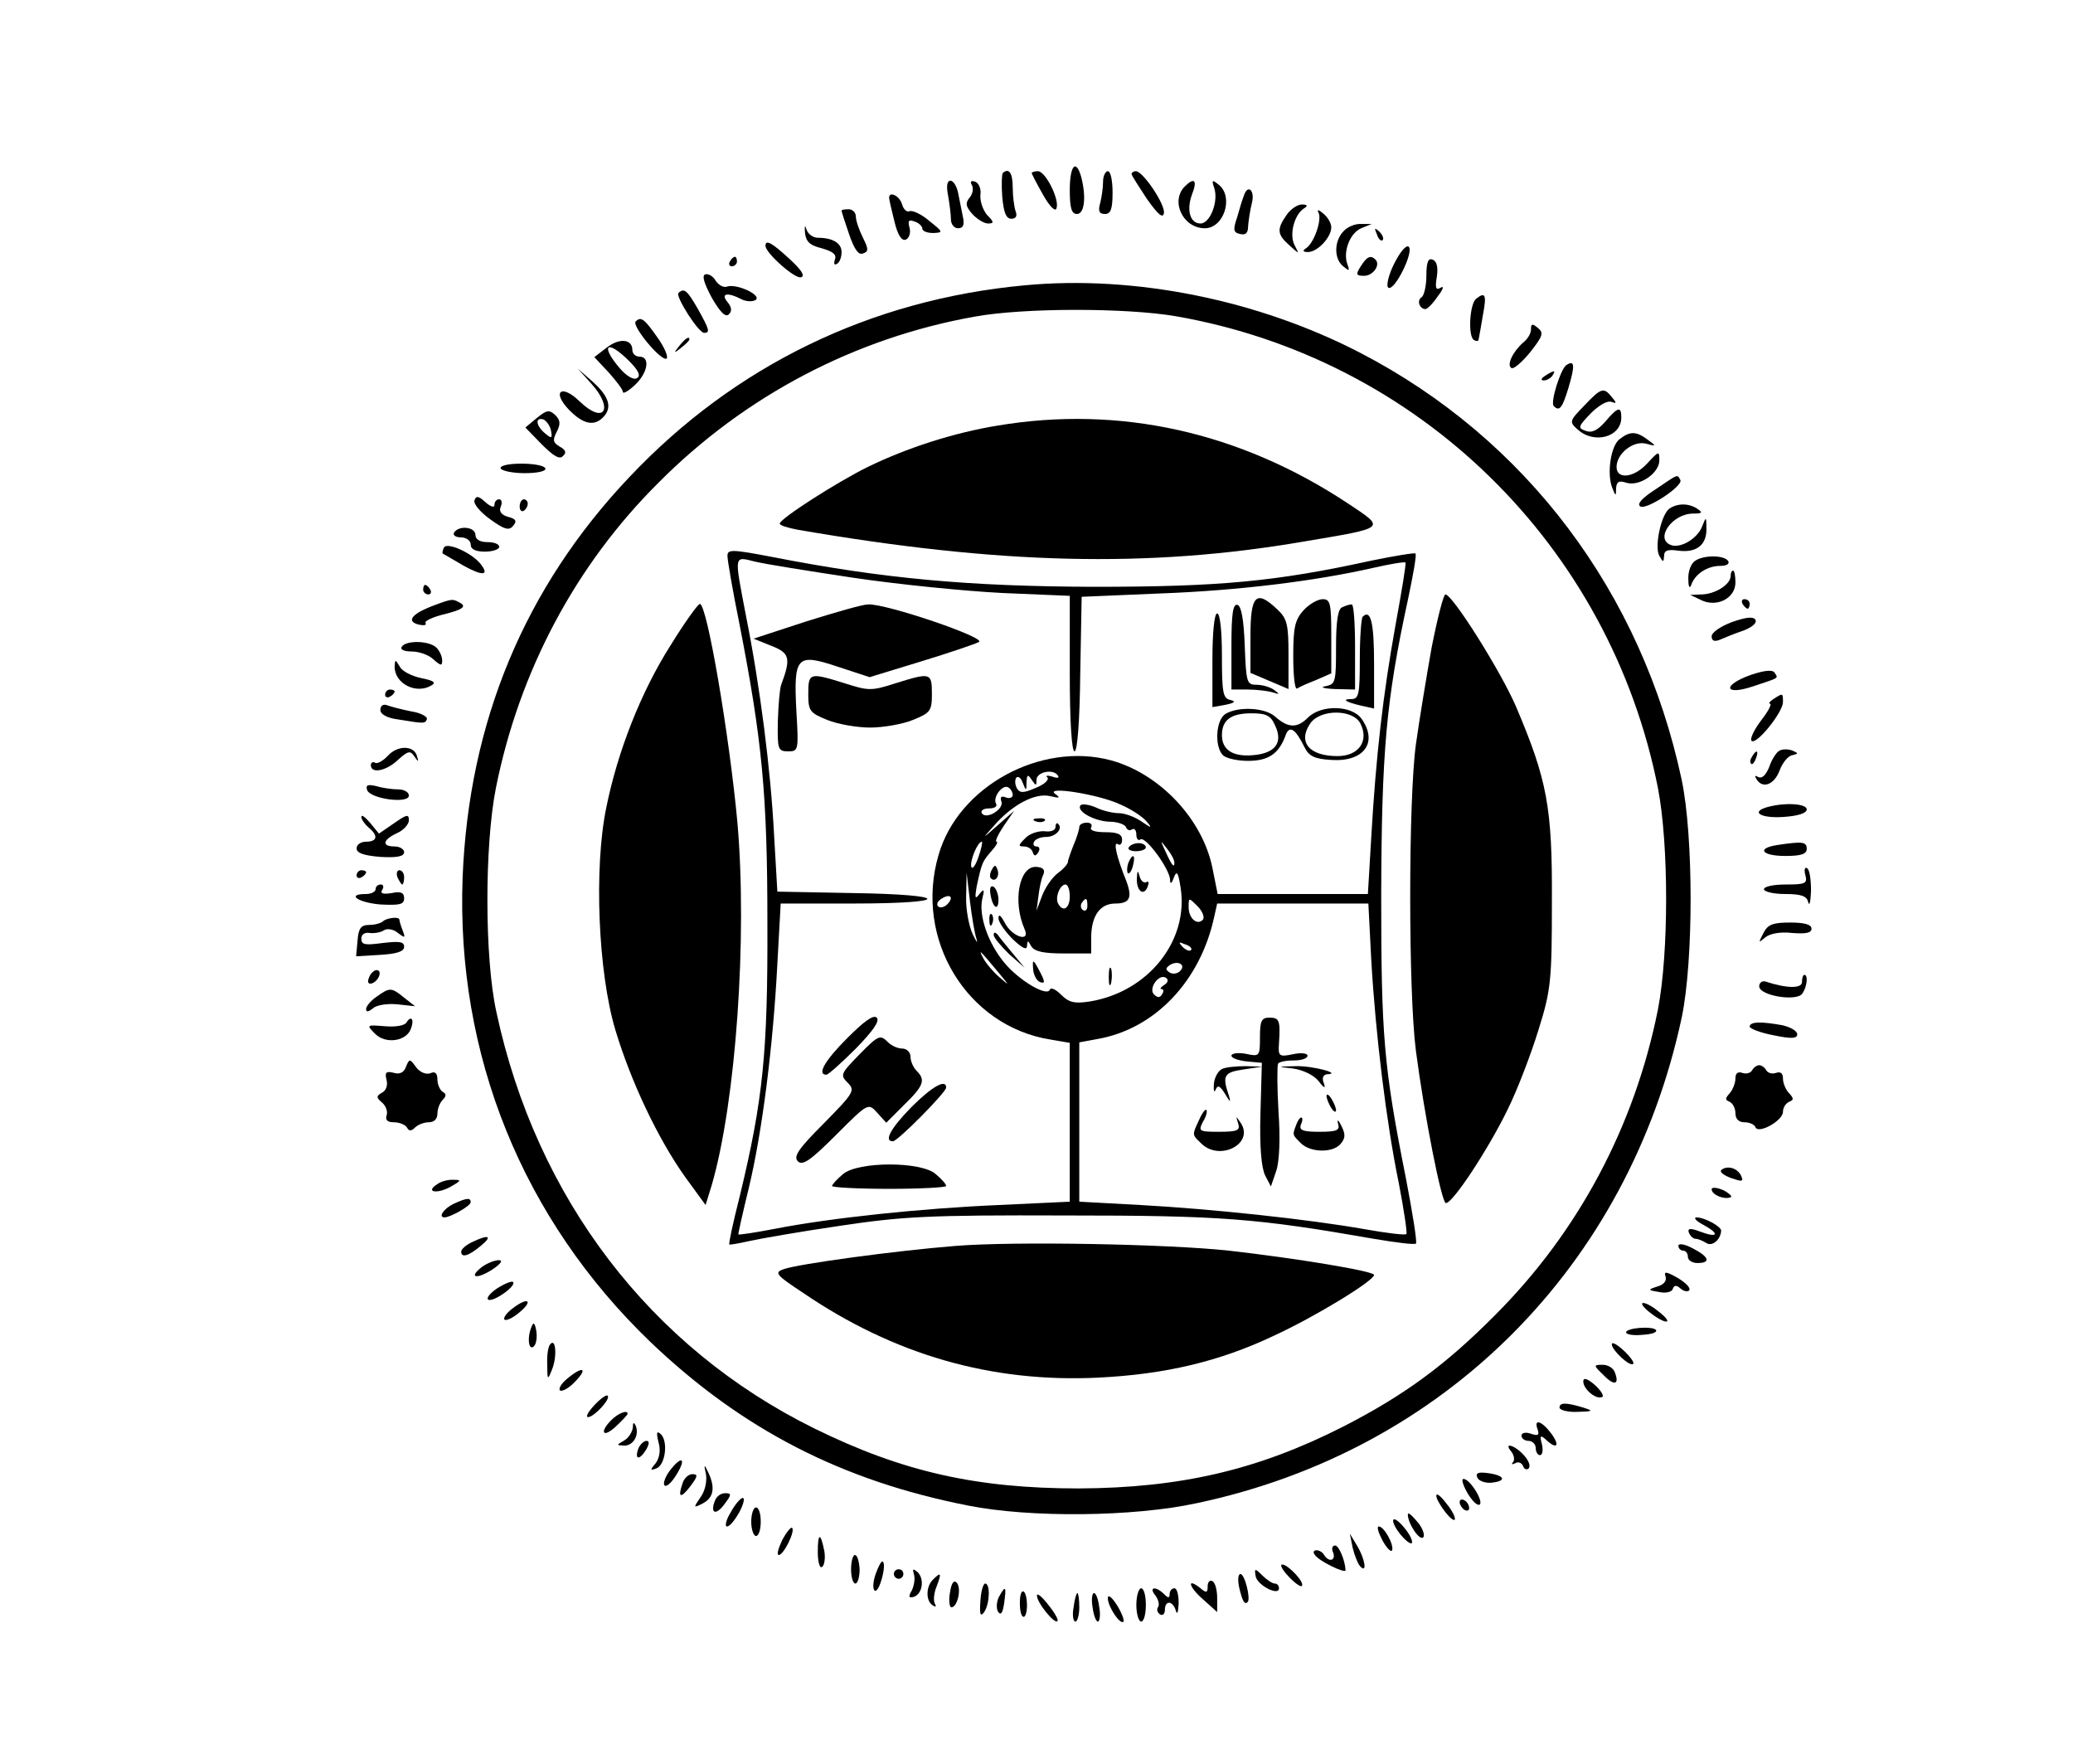 <?xml version="1.0" standalone="no"?>
<!DOCTYPE svg PUBLIC "-//W3C//DTD SVG 20010904//EN"
 "http://www.w3.org/TR/2001/REC-SVG-20010904/DTD/svg10.dtd">
<svg version="1.0" xmlns="http://www.w3.org/2000/svg"
 width="436pt" height="371pt" viewBox="0 0 436 371"
 preserveAspectRatio="xMidYMid meet">

<g transform="translate(0,371) scale(0.1,-0.1)"
fill="#000000" stroke="none">
<path d="M2250 3310 c0 -38 4 -50 15 -50 16 0 20 36 9 78 -11 39 -24 24 -24
-28z"/>
<path d="M2109 3346 c-2 -3 -3 -25 -1 -50 3 -33 8 -46 19 -46 10 0 13 6 9 16
-3 9 -6 31 -6 50 0 30 -8 42 -21 30z"/>
<path d="M2170 3346 c0 -2 11 -23 24 -46 14 -25 26 -36 28 -28 7 18 -23 78
-39 78 -7 0 -13 -2 -13 -4z"/>
<path d="M2320 3328 c0 -13 -3 -33 -6 -45 -5 -17 -2 -23 10 -23 12 0 16 10 16
45 0 25 -4 45 -10 45 -5 0 -10 -10 -10 -22z"/>
<path d="M2380 3344 c0 -3 15 -26 32 -52 24 -34 34 -42 36 -30 3 18 -44 88
-59 88 -5 0 -9 -3 -9 -6z"/>
<path d="M1994 3299 c3 -17 6 -40 6 -50 0 -11 7 -19 15 -19 11 0 14 7 10 25
-3 14 -7 36 -10 50 -3 14 -10 25 -16 25 -7 0 -9 -11 -5 -31z"/>
<path d="M2044 3321 c4 -7 2 -19 -5 -27 -9 -11 -8 -18 6 -34 10 -11 25 -20 33
-20 13 0 13 3 -2 18 -9 11 -15 29 -14 42 2 12 -3 25 -11 28 -9 3 -11 0 -7 -7z"/>
<path d="M2492 3318 c-31 -31 -4 -88 42 -88 40 0 61 65 30 91 -15 12 -16 11
-10 -7 9 -28 -9 -74 -29 -74 -22 0 -30 28 -18 61 12 30 5 37 -15 17z"/>
<path d="M2616 3298 c-3 -7 -9 -27 -14 -45 -9 -26 -8 -32 6 -35 12 -3 17 2 17
16 1 12 4 33 8 49 7 27 -9 41 -17 15z"/>
<path d="M1870 3294 c0 -3 5 -25 11 -49 7 -29 15 -42 24 -39 7 3 11 14 8 25
-4 15 -2 18 11 13 9 -3 16 -10 16 -15 0 -5 10 -9 23 -9 21 1 21 2 -8 25 -16
14 -35 23 -42 21 -6 -3 -13 4 -16 15 -5 17 -27 28 -27 13z"/>
<path d="M2706 3258 c-21 -30 -20 -41 6 -64 21 -19 21 -19 11 0 -12 22 -1 65
20 78 8 5 7 8 -5 8 -9 0 -24 -10 -32 -22z"/>
<path d="M1770 3267 c0 -2 7 -24 16 -50 11 -32 20 -44 29 -40 12 4 12 9 0 33
-8 16 -15 36 -15 45 0 8 -7 15 -15 15 -8 0 -15 -1 -15 -3z"/>
<path d="M2773 3263 c8 -14 -9 -64 -26 -75 -8 -5 -7 -8 4 -8 20 0 49 31 49 52
0 9 -8 22 -17 29 -9 8 -14 9 -10 2z"/>
<path d="M1693 3221 c2 -19 10 -27 35 -33 24 -7 32 -13 28 -24 -3 -9 -1 -12 4
-9 6 3 10 14 10 25 0 19 -19 30 -50 30 -10 0 -21 8 -24 18 -3 10 -4 7 -3 -7z"/>
<path d="M2826 3224 c-20 -20 -21 -58 -1 -74 13 -11 14 -10 9 4 -10 26 5 66
29 76 l22 9 -22 0 c-12 1 -29 -6 -37 -15z"/>
<path d="M2896 3217 c3 -10 9 -15 12 -12 3 3 0 11 -7 18 -10 9 -11 8 -5 -6z"/>
<path d="M1610 3193 c0 -15 63 -71 75 -66 9 3 0 16 -25 39 -37 34 -50 41 -50
27z"/>
<path d="M2932 3155 c-12 -24 -17 -47 -12 -50 13 -8 54 75 43 86 -5 5 -18 -10
-31 -36z"/>
<path d="M1535 3160 c-3 -5 -1 -10 4 -10 6 0 11 5 11 10 0 6 -2 10 -4 10 -3 0
-8 -4 -11 -10z"/>
<path d="M2862 3150 c-11 -17 -10 -20 7 -20 19 0 35 23 24 34 -10 10 -18 7
-31 -14z"/>
<path d="M3000 3130 c0 -21 -5 -42 -10 -45 -11 -7 -4 -25 8 -25 4 0 16 12 26
27 11 14 14 23 6 18 -10 -6 -12 -1 -8 23 3 20 0 33 -9 36 -9 4 -13 -5 -13 -34z"/>
<path d="M1483 3133 c-7 -3 -2 -19 14 -49 18 -31 29 -42 36 -35 7 7 6 15 -3
26 -15 18 0 21 29 6 9 -5 23 -6 30 -2 15 10 -41 36 -61 28 -7 -2 -17 4 -23 13
-5 9 -15 15 -22 13z"/>
<path d="M2155 3110 c-324 -30 -610 -169 -831 -403 -221 -233 -338 -516 -351
-842 -14 -373 126 -719 396 -978 192 -183 402 -291 667 -343 130 -26 348 -24
481 5 521 110 908 498 1020 1021 25 119 25 381 0 500 -84 394 -327 717 -676
898 -214 111 -474 164 -706 142z m318 -65 c511 -89 913 -482 1014 -992 23
-119 23 -347 0 -466 -49 -245 -167 -467 -342 -642 -105 -106 -193 -170 -320
-235 -179 -91 -342 -129 -556 -130 -215 0 -371 35 -556 126 -345 170 -585 484
-669 876 -25 113 -25 350 -1 471 49 245 167 468 342 642 182 183 413 304 664
349 103 19 319 19 424 1z"/>
<path d="M2098 2815 c-92 -15 -191 -47 -273 -87 -65 -32 -185 -109 -185 -119
0 -4 17 -9 38 -13 423 -73 736 -81 1063 -25 178 30 174 27 93 81 -227 150
-480 206 -736 163z"/>
<path d="M1530 2541 c0 -9 11 -73 25 -142 48 -246 59 -359 59 -629 1 -273 -9
-372 -58 -575 -14 -55 -24 -101 -22 -102 1 -1 19 2 41 7 22 5 108 20 190 32
133 20 187 23 475 22 329 0 403 -6 649 -49 47 -8 87 -13 89 -10 3 2 -7 64 -21
137 -47 236 -52 299 -52 598 1 298 10 406 56 618 11 52 19 96 16 98 -2 2 -44
-5 -93 -15 -201 -44 -319 -55 -584 -55 -263 1 -442 17 -677 63 -84 16 -93 16
-93 2z m265 -46 c94 -14 234 -28 313 -32 l142 -6 0 -164 c0 -99 4 -163 10
-163 6 0 11 65 12 163 l3 162 165 7 c164 6 326 26 449 54 35 8 65 13 67 11 2
-1 -8 -61 -21 -132 -26 -145 -41 -273 -51 -447 l-7 -118 -158 0 -158 0 -11 55
c-21 103 -111 198 -213 226 -148 40 -322 -55 -363 -199 -52 -177 60 -360 235
-388 l41 -7 0 -167 0 -167 -149 -7 c-163 -7 -353 -27 -471 -50 -41 -8 -76 -13
-77 -12 -1 0 9 45 22 98 28 117 51 297 60 471 l7 127 154 0 c208 0 205 19 -3
22 l-158 3 -7 121 c-7 134 -29 309 -59 459 -25 131 -26 125 19 114 20 -5 114
-20 207 -34z m430 -416 c4 -5 -2 -6 -12 -2 -10 3 -15 2 -10 -2 4 -5 -7 -15
-25 -22 -25 -11 -33 -11 -39 -1 -4 7 -5 16 -2 22 4 5 10 1 14 -10 7 -18 8 -18
8 1 1 17 3 17 11 5 9 -13 10 -13 10 0 0 17 36 24 45 9z m-95 -41 c0 -5 -7 -8
-14 -5 -10 4 -13 1 -10 -8 7 -16 -32 -40 -41 -25 -3 5 3 10 15 10 12 0 18 4
15 10 -8 13 14 42 26 34 5 -3 9 -10 9 -16z m227 -20 c23 -10 47 -26 55 -36 12
-14 10 -14 -12 1 -13 9 -34 17 -47 17 -12 0 -34 5 -48 12 -14 6 -28 8 -32 5
-11 -12 28 -34 61 -35 17 0 32 -6 34 -11 2 -6 8 -9 13 -5 5 3 9 -2 9 -11 0 -9
4 -14 9 -10 11 6 61 -62 62 -85 0 -10 3 -9 8 5 6 15 9 11 14 -21 18 -112 -68
-220 -191 -240 -32 -5 -44 -2 -60 14 -12 12 -22 16 -24 11 -5 -16 -65 19 -96
57 -34 41 -54 99 -46 134 5 20 4 22 -6 10 -9 -12 -10 -9 -6 15 11 51 12 53 31
75 10 11 15 20 11 20 -4 0 3 15 15 33 l22 32 -34 -30 c-34 -30 -34 -30 -9 -2
39 45 87 70 118 63 21 -5 23 -4 12 4 -26 18 91 0 137 -22z m-299 -110 c-6 -18
-13 -27 -15 -21 -4 11 13 53 22 53 2 0 -1 -15 -7 -32z m412 -12 c0 -12 -5 -7
-19 24 -11 24 -11 24 3 6 9 -11 16 -24 16 -30z m-416 -161 c3 -11 0 -6 -8 10
-8 17 -15 53 -14 80 l1 50 7 -60 c4 -33 10 -69 14 -80z m-62 73 c-6 -6 -15 -8
-19 -4 -4 4 -1 11 7 16 19 12 27 3 12 -12z m538 -32 c-12 -13 -30 3 -30 26 0
21 0 21 19 2 10 -10 15 -23 11 -28z m354 -83 c9 -158 32 -345 58 -471 11 -57
18 -105 16 -107 -2 -3 -42 2 -87 10 -118 21 -325 43 -473 51 l-128 7 0 167 0
168 38 7 c121 21 217 122 246 258 l6 27 159 0 159 0 6 -117z m-379 19 c-3 -3
-11 0 -18 7 -9 10 -8 11 6 5 10 -3 15 -9 12 -12z m-405 -47 c24 -29 24 -29 2
-10 -13 11 -28 29 -34 40 -11 21 -8 18 32 -30z m382 3 c-6 -6 -16 -7 -22 -3
-9 6 -9 9 1 16 17 10 34 0 21 -13z m-33 -29 c-8 -5 -10 -9 -6 -9 5 0 5 -5 1
-11 -4 -7 -9 -8 -17 0 -12 12 10 44 25 35 6 -4 5 -10 -3 -15z"/>
<path d="M2630 2373 l0 -78 40 -17 40 -17 0 73 c0 63 -3 75 -23 94 -45 43 -57
31 -57 -55z"/>
<path d="M2742 2427 c-18 -20 -22 -35 -22 -96 0 -40 3 -71 8 -69 4 3 22 11 40
18 l32 14 0 78 c0 69 -2 78 -18 78 -10 0 -28 -10 -40 -23z"/>
<path d="M1695 2403 l-110 -36 37 -15 c39 -15 42 -26 21 -82 -3 -8 -6 -43 -7
-77 -1 -59 0 -63 22 -63 21 0 22 2 17 84 -6 116 0 123 87 94 l67 -22 108 33
c59 18 115 37 122 41 16 9 -196 81 -233 79 -12 0 -70 -17 -131 -36z"/>
<path d="M2590 2351 l0 -91 34 0 c19 0 43 -3 53 -6 15 -5 15 -4 3 5 -8 6 -25
11 -37 11 -21 0 -22 5 -25 82 -2 54 -7 83 -15 86 -10 3 -13 -19 -13 -87z"/>
<path d="M2823 2433 c-9 -3 -13 -30 -13 -83 0 -74 -1 -79 -22 -83 -13 -2 -4
-5 20 -6 l42 -1 0 90 c0 50 -3 90 -7 89 -5 0 -14 -3 -20 -6z"/>
<path d="M2550 2321 l0 -98 28 5 c19 4 22 7 10 10 -16 3 -18 16 -18 93 0 53
-4 89 -10 89 -6 0 -10 -40 -10 -99z"/>
<path d="M2866 2413 c-3 -3 -6 -44 -6 -90 0 -71 -2 -83 -17 -83 -22 0 -14 -6
20 -14 l27 -6 0 94 c0 87 -7 116 -24 99z"/>
<path d="M1700 2251 c0 -36 3 -40 40 -55 22 -9 63 -16 90 -16 27 0 68 7 90 16
37 15 40 19 40 55 0 45 -3 45 -77 22 -50 -16 -56 -16 -106 0 -74 23 -77 23
-77 -22z"/>
<path d="M2578 2209 c-21 -12 -24 -69 -6 -87 7 -7 31 -12 53 -12 43 0 65 15
79 54 8 22 21 13 40 -26 9 -18 21 -24 55 -26 69 -5 100 36 65 86 -20 29 -85
31 -113 3 -23 -23 -42 -22 -69 2 -21 19 -77 22 -104 6z m104 -25 c17 -36 0
-58 -46 -62 -43 -4 -66 11 -66 42 0 32 19 46 62 46 32 0 41 -5 50 -26z m179 5
c19 -37 -3 -69 -48 -69 -60 0 -84 30 -57 69 21 30 89 30 105 0z"/>
<path d="M1782 1527 c-48 -48 -64 -77 -44 -77 4 0 32 25 62 55 36 37 51 58 44
65 -7 7 -27 -8 -62 -43z"/>
<path d="M1805 1490 c-37 -38 -38 -41 -22 -57 16 -16 13 -21 -50 -85 -53 -53
-65 -70 -55 -80 10 -10 27 2 80 55 68 68 68 68 87 47 l19 -21 38 38 c41 40 45
52 26 71 -7 7 -13 20 -13 30 0 9 -8 17 -17 17 -10 0 -23 6 -30 13 -17 17 -20
16 -63 -28z"/>
<path d="M1917 1382 c-43 -44 -59 -72 -39 -72 10 0 112 103 112 113 0 19 -30
2 -73 -41z"/>
<path d="M1773 1241 c-13 -11 -23 -22 -23 -25 0 -3 54 -6 120 -6 66 0 120 3
120 6 0 4 -10 15 -22 25 -30 27 -163 27 -195 0z"/>
<path d="M2178 1983 c7 -3 16 -2 19 1 4 3 -2 6 -13 5 -11 0 -14 -3 -6 -6z"/>
<path d="M2220 1971 c0 -7 -10 -11 -23 -9 -13 1 -32 -5 -41 -15 -14 -14 -15
-17 -3 -17 9 0 17 -5 19 -12 3 -9 6 -9 12 0 4 7 2 12 -4 12 -6 0 -8 5 -5 10 3
6 15 10 25 10 20 0 36 17 26 27 -3 4 -6 1 -6 -6z"/>
<path d="M2270 1971 c0 -5 -5 -22 -12 -38 -6 -15 -12 -32 -12 -36 -1 -5 -10
-15 -21 -23 -11 -8 -26 -29 -33 -47 l-12 -32 4 30 c2 17 6 37 10 45 5 11 0 16
-14 17 -36 3 -51 -72 -25 -131 13 -29 -27 -16 -42 14 -8 15 -13 19 -13 9 0 -8
14 -28 30 -44 20 -19 30 -24 30 -14 1 12 2 12 9 -1 7 -11 26 -15 68 -15 l58 0
0 36 c1 44 19 69 51 69 30 0 36 12 23 47 -21 52 -28 84 -18 78 5 -4 9 1 9 9 0
12 -10 16 -36 16 -21 0 -33 4 -29 10 3 6 -1 10 -9 10 -9 0 -16 -4 -16 -9z
m-20 -146 c0 -25 -14 -34 -24 -16 -8 12 3 41 15 41 5 0 9 -11 9 -25z m37 -20
c0 -8 -4 -12 -9 -9 -5 3 -6 10 -3 15 9 13 12 11 12 -6z"/>
<path d="M2374 1928 c-3 -4 4 -8 15 -8 12 0 21 4 21 8 0 5 -7 9 -15 9 -9 0
-18 -4 -21 -9z"/>
<path d="M2373 1895 c-3 -9 -3 -18 -1 -21 3 -3 8 4 11 16 6 23 -1 27 -10 5z"/>
<path d="M2086 1881 c-4 -7 -5 -15 -2 -18 9 -9 19 4 14 18 -4 11 -6 11 -12 0z"/>
<path d="M2391 1863 c-1 -27 15 -39 23 -17 3 8 2 12 -3 9 -5 -3 -12 3 -14 12
-4 14 -5 13 -6 -4z"/>
<path d="M2083 1831 c4 -29 17 -39 17 -13 0 11 -5 24 -10 27 -6 4 -9 -2 -7
-14z"/>
<path d="M2081 1774 c0 -11 3 -14 6 -6 3 7 2 16 -1 19 -3 4 -6 -2 -5 -13z"/>
<path d="M2090 1744 c0 -6 15 -23 32 -40 l33 -29 -25 30 c-14 17 -28 34 -32
40 -5 5 -8 5 -8 -1z"/>
<path d="M2173 1671 c1 -11 7 -23 14 -26 11 -4 11 0 2 18 -16 31 -18 32 -16 8z"/>
<path d="M2332 1655 c0 -16 2 -22 5 -12 2 9 2 23 0 30 -3 6 -5 -1 -5 -18z"/>
<path d="M2650 1529 c0 -41 -1 -41 -30 -35 -16 3 -30 1 -30 -4 0 -5 14 -10 32
-12 l32 -3 -3 -107 c-2 -70 2 -114 10 -130 l12 -23 11 32 c7 20 9 69 5 125 -3
51 -3 96 -1 101 2 4 16 7 33 7 16 0 29 4 29 10 0 5 -13 7 -31 3 -29 -6 -31 -4
-29 23 3 48 1 54 -20 54 -17 0 -20 -7 -20 -41z"/>
<path d="M2570 1462 c-8 -4 -16 -18 -17 -32 -1 -14 1 -19 4 -11 4 10 9 8 20
-10 10 -17 12 -18 8 -4 -15 43 -11 50 30 56 l40 6 -35 1 c-19 0 -42 -2 -50 -6z"/>
<path d="M2720 1463 c20 -3 42 -13 53 -26 12 -16 16 -17 11 -4 -4 10 -1 17 7
18 33 1 -30 18 -66 17 -40 -1 -40 -1 -5 -5z"/>
<path d="M2790 1405 c0 -5 5 -17 10 -25 5 -8 10 -10 10 -5 0 6 -5 17 -10 25
-5 8 -10 11 -10 5z"/>
<path d="M2522 1355 c-15 -32 -15 -31 4 -49 38 -39 112 -2 84 42 -11 16 -11
16 -6 0 5 -15 -1 -18 -40 -18 -42 0 -44 1 -34 21 7 11 10 23 7 25 -2 2 -9 -7
-15 -21z"/>
<path d="M2726 1344 c-8 -21 -8 -20 10 -38 20 -20 68 -21 84 -1 10 12 10 20 1
38 -6 12 -9 14 -7 5 5 -15 -2 -18 -39 -18 -35 0 -43 3 -39 15 4 8 4 15 1 15
-3 0 -8 -7 -11 -16z"/>
<path d="M3011 2348 c-11 -62 -26 -153 -33 -203 -16 -117 -16 -522 0 -645 18
-137 54 -320 63 -320 15 0 90 115 129 195 22 44 51 121 66 170 26 83 28 103
28 270 1 197 -10 255 -75 408 -31 73 -134 237 -149 237 -4 0 -17 -51 -29 -112z"/>
<path d="M1411 2354 c-63 -99 -112 -224 -136 -343 -26 -127 -17 -345 19 -466
33 -110 90 -230 147 -310 l43 -59 13 42 c51 176 75 521 54 762 -17 184 -64
460 -79 460 -4 0 -32 -39 -61 -86z"/>
<path d="M2010 1090 c-126 -10 -332 -38 -362 -49 -20 -7 -16 -12 40 -49 192
-131 397 -190 622 -179 141 7 255 34 369 88 89 41 211 116 211 128 0 8 -164
35 -305 51 -129 14 -452 20 -575 10z"/>
<path d="M1427 3094 c-7 -7 42 -84 54 -84 13 0 11 7 -13 50 -23 40 -29 45 -41
34z"/>
<path d="M3105 3082 c-14 -10 -18 -79 -5 -87 5 -3 10 -3 10 2 1 4 5 27 9 51 8
42 5 49 -14 34z"/>
<path d="M1337 3034 c-9 -9 54 -85 65 -78 4 3 -4 23 -19 44 -28 40 -35 45 -46
34z"/>
<path d="M3220 3017 c0 -8 -7 -20 -16 -27 -22 -19 -36 -48 -25 -54 4 -3 22 12
39 33 27 34 29 41 17 51 -12 10 -15 10 -15 -3z"/>
<path d="M1276 2979 l-26 -20 30 -32 c16 -18 30 -36 30 -41 0 -5 11 1 25 14
28 26 33 60 10 60 -8 0 -15 6 -15 14 0 23 -27 26 -54 5z m47 -28 c20 -20 25
-31 17 -36 -7 -5 -22 4 -36 20 -43 50 -27 62 19 16z"/>
<path d="M1429 2983 c-13 -16 -12 -17 4 -4 9 7 17 15 17 17 0 8 -8 3 -21 -13z"/>
<path d="M3294 2942 c-12 -9 -34 -79 -26 -86 12 -12 18 -4 31 39 14 47 13 59
-5 47z"/>
<path d="M1243 2904 c49 -54 28 -88 -24 -38 -38 37 -59 21 -23 -17 30 -31 53
-36 72 -17 20 20 14 43 -20 74 l-33 29 28 -31z"/>
<path d="M3250 2920 c-9 -6 -10 -10 -3 -10 6 0 15 5 18 10 8 12 4 12 -15 0z"/>
<path d="M3332 2857 c-31 -32 -32 -34 -14 -50 35 -32 92 -16 92 25 0 24 -7 23
-34 -9 -16 -18 -28 -24 -41 -19 -17 6 -16 9 11 37 16 16 34 27 43 24 11 -4 12
-3 1 10 -17 21 -22 20 -58 -18z"/>
<path d="M1129 2831 l-24 -20 34 -35 c25 -25 38 -33 45 -25 8 7 6 13 -7 20
-14 8 -15 14 -6 31 8 16 8 24 -3 35 -13 12 -18 11 -39 -6z m30 -27 c3 -16 1
-17 -13 -5 -19 16 -21 34 -3 29 6 -3 14 -13 16 -24z"/>
<path d="M3407 2787 c-19 -13 -28 -73 -16 -103 7 -18 8 -18 8 -1 1 14 6 17 21
12 28 -9 70 20 70 47 0 20 -1 20 -25 -6 -28 -31 -65 -35 -65 -8 0 28 35 56 62
49 22 -6 22 -5 4 8 -24 18 -37 19 -59 2z"/>
<path d="M1053 2725 c2 -5 25 -10 50 -10 27 0 46 4 44 10 -2 6 -25 10 -50 10
-27 0 -46 -4 -44 -10z"/>
<path d="M3482 2681 c-28 -18 -40 -31 -32 -36 13 -8 92 44 84 56 -7 12 -3 13
-52 -20z"/>
<path d="M998 2658 c-3 -7 12 -25 33 -40 30 -22 40 -24 48 -14 9 10 6 15 -10
19 -14 4 -20 11 -16 21 4 9 2 16 -3 16 -6 0 -10 -5 -10 -12 0 -6 -8 -4 -19 6
-14 13 -20 14 -23 4z"/>
<path d="M1093 2645 c0 -8 4 -12 9 -9 4 3 8 9 8 15 0 5 -4 9 -8 9 -5 0 -9 -7
-9 -15z"/>
<path d="M3512 2641 c-18 -11 -33 -81 -22 -100 8 -14 9 -14 10 0 0 12 8 14 30
11 38 -5 60 12 59 47 0 25 -1 25 -9 4 -10 -26 -46 -47 -66 -39 -34 13 3 66 47
66 19 0 21 2 9 10 -18 12 -41 12 -58 1z"/>
<path d="M955 2590 c-3 -5 3 -10 14 -10 12 0 21 -7 21 -15 0 -10 10 -15 30
-15 17 0 30 5 30 10 0 6 -11 10 -25 10 -16 0 -25 6 -25 15 0 17 -35 21 -45 5z"/>
<path d="M934 2559 c-3 -6 -4 -11 -3 -13 2 -1 21 -12 43 -25 41 -23 57 -22 36
4 -19 23 -69 45 -76 34z"/>
<path d="M3562 2528 c-7 -7 -12 -23 -11 -37 0 -15 3 -20 6 -11 8 23 34 40 61
40 13 0 20 4 17 10 -9 14 -58 13 -73 -2z"/>
<path d="M3640 2499 c0 -18 -32 -38 -60 -39 l-25 -1 23 -11 c33 -16 72 4 72
37 0 14 -2 25 -5 25 -3 0 -5 -5 -5 -11z"/>
<path d="M890 2470 c0 -5 5 -10 11 -10 5 0 7 5 4 10 -3 6 -8 10 -11 10 -2 0
-4 -4 -4 -10z"/>
<path d="M913 2437 c-46 -17 -59 -33 -34 -40 12 -3 19 -2 16 3 -3 4 16 13 42
19 35 9 43 15 33 22 -18 10 -17 11 -57 -4z"/>
<path d="M3665 2440 c3 -5 8 -10 11 -10 2 0 4 5 4 10 0 6 -5 10 -11 10 -5 0
-7 -4 -4 -10z"/>
<path d="M3643 2402 c-24 -9 -43 -22 -43 -30 0 -10 6 -12 18 -7 9 4 31 13 49
19 18 7 29 16 25 23 -5 7 -20 5 -49 -5z"/>
<path d="M845 2350 c-4 -6 5 -10 21 -10 15 0 36 -7 46 -17 15 -13 18 -14 18
-2 0 8 -5 20 -12 27 -15 15 -64 16 -73 2z"/>
<path d="M830 2308 c0 -36 46 -59 78 -39 10 6 3 10 -22 15 -19 4 -40 14 -45
24 -10 16 -10 16 -11 0z"/>
<path d="M3683 2291 c-62 -22 -57 -45 5 -24 57 19 52 16 44 29 -5 6 -22 4 -49
-5z"/>
<path d="M810 2249 c0 -5 5 -7 10 -4 6 3 10 8 10 11 0 2 -4 4 -10 4 -5 0 -10
-5 -10 -11z"/>
<path d="M3730 2240 c-8 -5 -11 -10 -7 -10 4 0 -4 -16 -19 -35 -15 -20 -24
-39 -20 -43 10 -9 65 59 66 81 0 20 0 20 -20 7z"/>
<path d="M800 2217 c0 -9 14 -17 38 -20 55 -9 56 -9 60 1 1 5 -13 13 -33 16
-20 4 -43 10 -51 13 -8 3 -14 -1 -14 -10z"/>
<path d="M816 2121 c-10 -11 -23 -18 -27 -15 -5 3 -9 0 -9 -5 0 -19 33 -12 57
11 21 19 26 20 34 8 9 -13 10 -13 6 0 -6 23 -41 23 -61 1z"/>
<path d="M3742 2131 c-6 -3 -16 -19 -21 -34 -7 -17 -15 -25 -23 -21 -7 4 -8 3
-4 -4 13 -22 38 -12 49 18 6 16 18 31 27 32 13 3 13 4 -1 10 -9 3 -21 3 -27
-1z"/>
<path d="M3685 2119 c-4 -6 -5 -12 -2 -15 2 -3 7 2 10 11 7 17 1 20 -8 4z"/>
<path d="M772 2049 c6 -19 88 -30 88 -12 0 7 -10 13 -22 13 -13 0 -34 3 -47 7
-18 4 -22 2 -19 -8z"/>
<path d="M3718 2013 c-37 -10 -16 -24 32 -21 32 2 50 8 50 16 0 12 -45 15 -82
5z"/>
<path d="M760 1992 c0 -5 7 -15 15 -22 21 -17 19 -30 -5 -30 -11 0 -20 -6 -20
-14 0 -10 15 -15 50 -18 35 -2 50 1 50 10 0 6 -9 12 -20 12 -28 0 -25 14 5 28
14 6 25 19 25 27 0 14 -5 12 -31 -6 l-32 -22 -18 22 c-11 13 -19 19 -19 13z"/>
<path d="M3738 1933 c-45 -7 -32 -23 17 -23 33 0 45 4 45 15 0 15 -9 16 -62 8z"/>
<path d="M3797 1870 c5 -18 0 -20 -41 -20 -25 0 -46 -4 -46 -10 0 -5 20 -10
44 -10 34 0 46 -4 49 -17 3 -10 5 1 6 24 0 23 -3 44 -8 47 -5 4 -7 -3 -4 -14z"/>
<path d="M750 1869 c0 -5 5 -7 10 -4 6 3 10 8 10 11 0 2 -4 4 -10 4 -5 0 -10
-5 -10 -11z"/>
<path d="M836 1865 c4 -8 8 -15 10 -15 2 0 4 7 4 15 0 8 -4 15 -10 15 -5 0 -7
-7 -4 -15z"/>
<path d="M790 1840 c0 -5 -9 -10 -20 -10 -43 0 -17 -18 30 -22 41 -2 50 0 50
13 0 12 -7 15 -26 11 -19 -3 -25 -1 -20 7 4 6 2 11 -3 11 -6 0 -11 -4 -11 -10z"/>
<path d="M806 1773 c-4 -4 -17 -8 -29 -8 -18 0 -23 -7 -25 -33 l-3 -33 50 3
c35 2 51 7 51 17 0 11 -10 12 -45 8 -37 -5 -45 -4 -45 9 0 9 7 14 18 12 9 -1
23 1 30 6 7 4 20 2 29 -6 15 -11 16 -11 10 5 -4 10 -7 21 -7 23 0 7 -26 4 -34
-3z"/>
<path d="M3709 1748 c-11 -21 -11 -22 4 -9 10 8 32 12 57 9 28 -2 40 0 40 9 0
9 -15 13 -45 13 -36 0 -47 -4 -56 -22z"/>
<path d="M776 1654 c-4 -10 -1 -14 6 -12 15 5 23 28 10 28 -5 0 -13 -7 -16
-16z"/>
<path d="M3790 1645 c0 -14 -31 -14 -77 1 -7 2 -13 -3 -13 -10 0 -20 80 -33
91 -15 10 15 12 39 4 39 -3 0 -5 -7 -5 -15z"/>
<path d="M792 1614 c-12 -8 -22 -20 -22 -26 0 -7 5 -6 15 2 8 7 31 10 51 8
l37 -4 -23 18 c-27 22 -30 22 -58 2z"/>
<path d="M855 1560 c-4 -7 -24 -10 -46 -8 -38 3 -39 3 -20 -16 22 -22 65 -16
75 10 8 20 1 30 -9 14z"/>
<path d="M3680 1551 c0 -4 23 -13 50 -18 38 -8 50 -7 50 2 0 7 -14 15 -31 19
-44 8 -69 8 -69 -3z"/>
<path d="M854 1467 c-4 -12 -13 -17 -26 -13 -16 4 -19 1 -15 -15 3 -11 -1 -23
-10 -27 -12 -7 -12 -10 1 -21 8 -7 12 -19 9 -27 -3 -9 2 -14 15 -14 12 0 24
-5 28 -11 4 -8 9 -8 17 0 6 6 19 11 29 11 11 0 18 7 18 18 0 10 5 23 11 29 8
8 8 13 0 17 -6 4 -11 16 -11 26 0 13 -5 18 -15 13 -9 -3 -22 2 -30 13 -13 18
-14 18 -21 1z"/>
<path d="M3685 1459 c-4 -6 -13 -8 -21 -5 -9 3 -14 -1 -14 -12 0 -10 -6 -24
-12 -31 -10 -11 -10 -14 0 -18 6 -3 12 -13 12 -24 0 -12 7 -19 19 -19 11 0 21
-5 23 -10 5 -16 58 13 58 32 0 9 6 18 13 21 10 4 10 7 0 18 -7 7 -13 21 -13
31 0 11 -5 15 -14 12 -8 -3 -17 -1 -21 5 -3 6 -10 11 -15 11 -5 0 -12 -5 -15
-11z"/>
<path d="M3622 1251 c-7 -4 0 -11 18 -18 23 -8 27 -8 23 2 -6 17 -27 25 -41
16z"/>
<path d="M920 1220 c-26 -16 -3 -22 27 -6 23 13 24 15 8 15 -11 1 -27 -3 -35
-9z"/>
<path d="M3600 1209 c0 -11 25 -22 39 -17 6 1 -1 8 -14 15 -14 6 -25 7 -25 2z"/>
<path d="M953 1178 c-20 -10 -32 -28 -18 -28 12 0 55 24 55 32 0 10 -9 9 -37
-4z"/>
<path d="M3583 1134 c35 -19 30 -28 -7 -14 -21 8 -27 7 -24 -2 3 -7 9 -13 14
-13 5 0 15 -4 23 -9 12 -8 30 7 31 26 0 9 -35 28 -52 28 -7 -1 0 -8 15 -16z"/>
<path d="M993 1098 c-13 -6 -23 -15 -23 -20 0 -14 16 -9 41 12 26 21 17 25
-18 8z"/>
<path d="M3530 1090 c0 -5 5 -10 10 -10 6 0 10 -6 10 -13 0 -7 9 -13 20 -13
29 0 25 13 -10 31 -17 9 -30 11 -30 5z"/>
<path d="M1014 1046 c-30 -23 -12 -27 21 -6 18 12 24 20 14 20 -8 0 -24 -6
-35 -14z"/>
<path d="M3503 1026 c3 -9 -3 -17 -16 -21 -22 -7 -22 -8 3 -12 13 -3 26 0 28
6 3 9 8 9 17 1 7 -6 16 -7 18 -3 3 5 -8 16 -25 26 -23 13 -29 14 -25 3z"/>
<path d="M1046 1001 c-15 -10 -24 -21 -19 -24 10 -6 60 29 52 37 -2 3 -17 -3
-33 -13z"/>
<path d="M1080 960 c-14 -10 -22 -21 -19 -25 3 -3 17 3 30 14 31 25 21 35 -11
11z"/>
<path d="M3470 950 c33 -26 52 -25 21 0 -13 11 -28 20 -35 20 -6 0 0 -9 14
-20z"/>
<path d="M1118 920 c-10 -23 -6 -52 5 -41 5 5 7 19 5 32 -3 17 -6 20 -10 9z"/>
<path d="M3420 908 c0 -4 15 -7 34 -5 19 1 32 5 29 10 -6 9 -63 5 -63 -5z"/>
<path d="M1158 884 c-5 -4 -8 -23 -7 -43 0 -34 1 -34 10 -11 11 27 8 66 -3 54z"/>
<path d="M3390 883 c0 -12 38 -48 45 -41 3 2 -6 15 -20 28 -14 13 -25 19 -25
13z"/>
<path d="M3373 818 c22 -23 34 -20 23 7 -3 8 -14 15 -25 15 -20 0 -20 -1 2
-22z"/>
<path d="M1192 810 c-12 -10 -18 -21 -14 -24 5 -3 20 6 32 19 28 29 15 33 -18
5z"/>
<path d="M3330 805 c0 -16 26 -38 39 -33 6 1 -1 13 -14 25 -16 14 -25 17 -25
8z"/>
<path d="M1250 755 c-13 -14 -19 -25 -13 -25 12 0 48 38 41 45 -2 3 -15 -6
-28 -20z"/>
<path d="M3280 750 c0 -5 17 -10 38 -9 33 1 34 2 12 9 -36 11 -50 11 -50 0z"/>
<path d="M1286 724 c-26 -26 -18 -39 9 -14 14 13 25 25 25 27 0 9 -20 1 -34
-13z"/>
<path d="M1331 708 c-1 -9 -9 -22 -18 -27 -17 -10 -17 -10 0 -11 19 0 32 22
24 42 -4 8 -6 7 -6 -4z"/>
<path d="M3234 704 c4 -12 1 -14 -14 -9 -11 4 -20 2 -20 -4 0 -6 7 -11 15 -11
8 0 15 -7 15 -15 0 -8 4 -15 9 -15 5 0 7 10 4 23 -5 18 -3 20 8 10 23 -22 31
-14 12 12 -20 27 -38 33 -29 9z"/>
<path d="M1385 677 c5 -17 2 -33 -6 -44 -12 -14 -12 -16 1 -11 19 6 26 56 10
72 -9 8 -10 4 -5 -17z"/>
<path d="M1343 665 c-9 -24 1 -27 15 -5 8 13 8 20 2 20 -6 0 -13 -7 -17 -15z"/>
<path d="M3179 657 c6 -8 7 -18 3 -22 -4 -5 -2 -5 5 -2 6 4 13 1 16 -5 2 -7 8
-10 12 -6 5 5 0 17 -10 28 -20 22 -44 28 -26 7z"/>
<path d="M1407 615 c-9 -13 -13 -26 -9 -29 5 -3 16 8 26 25 21 35 8 38 -17 4z"/>
<path d="M1485 609 c2 -14 -2 -35 -12 -48 -15 -22 -15 -23 6 -12 22 12 26 33
10 66 -8 17 -9 16 -4 -6z"/>
<path d="M3107 603 c3 -7 16 -12 29 -11 33 3 30 15 -5 20 -21 3 -28 1 -24 -9z"/>
<path d="M1435 589 c-10 -29 -3 -31 18 -3 15 20 15 24 3 24 -8 0 -18 -9 -21
-21z"/>
<path d="M3086 571 c10 -17 21 -28 26 -25 9 6 -20 54 -34 54 -5 0 -1 -13 8
-29z"/>
<path d="M1504 555 c-11 -27 1 -33 19 -9 16 21 16 24 2 24 -9 0 -18 -7 -21
-15z"/>
<path d="M3021 565 c-1 -5 8 -21 19 -35 11 -14 20 -20 20 -14 0 7 -9 22 -20
35 -10 13 -19 20 -19 14z"/>
<path d="M1537 530 c-10 -16 -13 -30 -8 -30 6 0 17 14 26 30 9 17 12 30 7 30
-4 0 -16 -13 -25 -30z"/>
<path d="M3070 551 c0 -5 5 -13 10 -16 6 -3 10 -2 10 4 0 5 -4 13 -10 16 -5 3
-10 2 -10 -4z"/>
<path d="M1580 510 c0 -16 5 -30 10 -30 6 0 10 14 10 30 0 17 -4 30 -10 30 -5
0 -10 -13 -10 -30z"/>
<path d="M2961 525 c0 -19 26 -58 33 -47 3 5 -3 21 -14 33 -11 13 -19 20 -19
14z"/>
<path d="M2930 512 c0 -7 9 -22 20 -34 11 -12 20 -17 20 -11 0 16 -39 60 -40
45z"/>
<path d="M1645 471 c-8 -17 -12 -31 -7 -31 10 0 35 50 28 57 -2 3 -12 -9 -21
-26z"/>
<path d="M2908 470 c9 -16 18 -25 20 -20 4 12 -17 50 -28 50 -5 0 -1 -13 8
-30z"/>
<path d="M1720 446 c0 -20 4 -35 9 -31 5 3 7 18 5 32 -8 41 -14 41 -14 -1z"/>
<path d="M2845 455 c4 -16 11 -34 16 -39 15 -16 10 16 -7 44 l-15 25 6 -30z"/>
<path d="M2804 445 c6 -17 -9 -21 -19 -5 -3 6 -11 10 -16 10 -6 0 -8 -4 -4 -9
7 -13 65 -41 65 -33 -1 21 -14 52 -22 52 -6 0 -8 -7 -4 -15z"/>
<path d="M1790 410 c0 -16 4 -30 9 -30 5 0 9 14 9 30 -1 17 -5 30 -10 30 -4 0
-8 -13 -8 -30z"/>
<path d="M1842 401 c-6 -17 -7 -33 -2 -36 9 -5 25 53 17 61 -3 3 -9 -9 -15
-25z"/>
<path d="M2710 395 c13 -14 26 -23 28 -20 7 7 -29 45 -41 45 -6 0 0 -11 13
-25z"/>
<path d="M1880 400 c0 -5 5 -10 10 -10 6 0 10 5 10 10 0 6 -4 10 -10 10 -5 0
-10 -4 -10 -10z"/>
<path d="M1922 400 c3 -8 1 -23 -4 -34 -8 -14 -7 -17 4 -14 18 6 23 37 8 52
-10 8 -11 7 -8 -4z"/>
<path d="M2641 395 c4 -19 49 -42 49 -25 0 6 -4 10 -9 10 -5 0 -17 8 -26 17
-16 16 -17 15 -14 -2z"/>
<path d="M1962 388 c-15 -15 -15 -45 0 -54 6 -4 8 -3 4 4 -3 6 -2 22 4 36 11
29 9 31 -8 14z"/>
<path d="M2606 373 c7 -31 12 -38 18 -32 7 7 -6 59 -15 59 -5 0 -6 -12 -3 -27z"/>
<path d="M1998 361 c-3 -17 -1 -31 3 -31 13 0 22 41 11 52 -6 6 -11 -1 -14
-21z"/>
<path d="M2540 374 c0 -14 -3 -14 -15 -4 -30 24 -25 3 5 -23 l30 -27 0 29 c0
17 -4 33 -10 36 -5 3 -10 -1 -10 -11z"/>
<path d="M2062 343 c-2 -28 0 -34 8 -23 12 18 13 60 2 60 -4 0 -9 -17 -10 -37z"/>
<path d="M2101 352 c-5 -10 -6 -24 -2 -31 6 -9 10 -3 13 18 5 36 3 38 -11 13z"/>
<path d="M2145 339 c0 -16 3 -29 8 -29 4 0 7 11 7 24 0 14 -3 27 -7 29 -5 3
-8 -8 -8 -24z"/>
<path d="M2390 335 c0 -19 5 -35 10 -35 6 0 10 16 10 35 0 19 -4 35 -10 35 -5
0 -10 -16 -10 -35z"/>
<path d="M2430 355 c6 -8 9 -19 6 -24 -4 -5 -2 -12 4 -16 5 -3 10 1 10 9 0 22
17 20 23 -1 3 -10 5 -3 6 15 0 17 -3 32 -9 32 -5 0 -10 -5 -10 -12 0 -9 -3 -9
-12 0 -17 17 -33 15 -18 -3z"/>
<path d="M2181 355 c-1 -14 37 -61 43 -54 3 2 -6 18 -19 34 -13 17 -24 26 -24
20z"/>
<path d="M2258 330 c-3 -16 -1 -30 4 -30 4 0 8 14 8 30 0 17 -2 30 -4 30 -2 0
-6 -13 -8 -30z"/>
<path d="M2298 330 c2 -16 7 -30 11 -30 4 0 6 14 3 30 -2 17 -7 30 -11 30 -4
0 -6 -13 -3 -30z"/>
<path d="M2330 349 c0 -17 26 -57 33 -49 2 3 -4 19 -14 35 -11 17 -19 23 -19
14z"/>
</g>
</svg>
